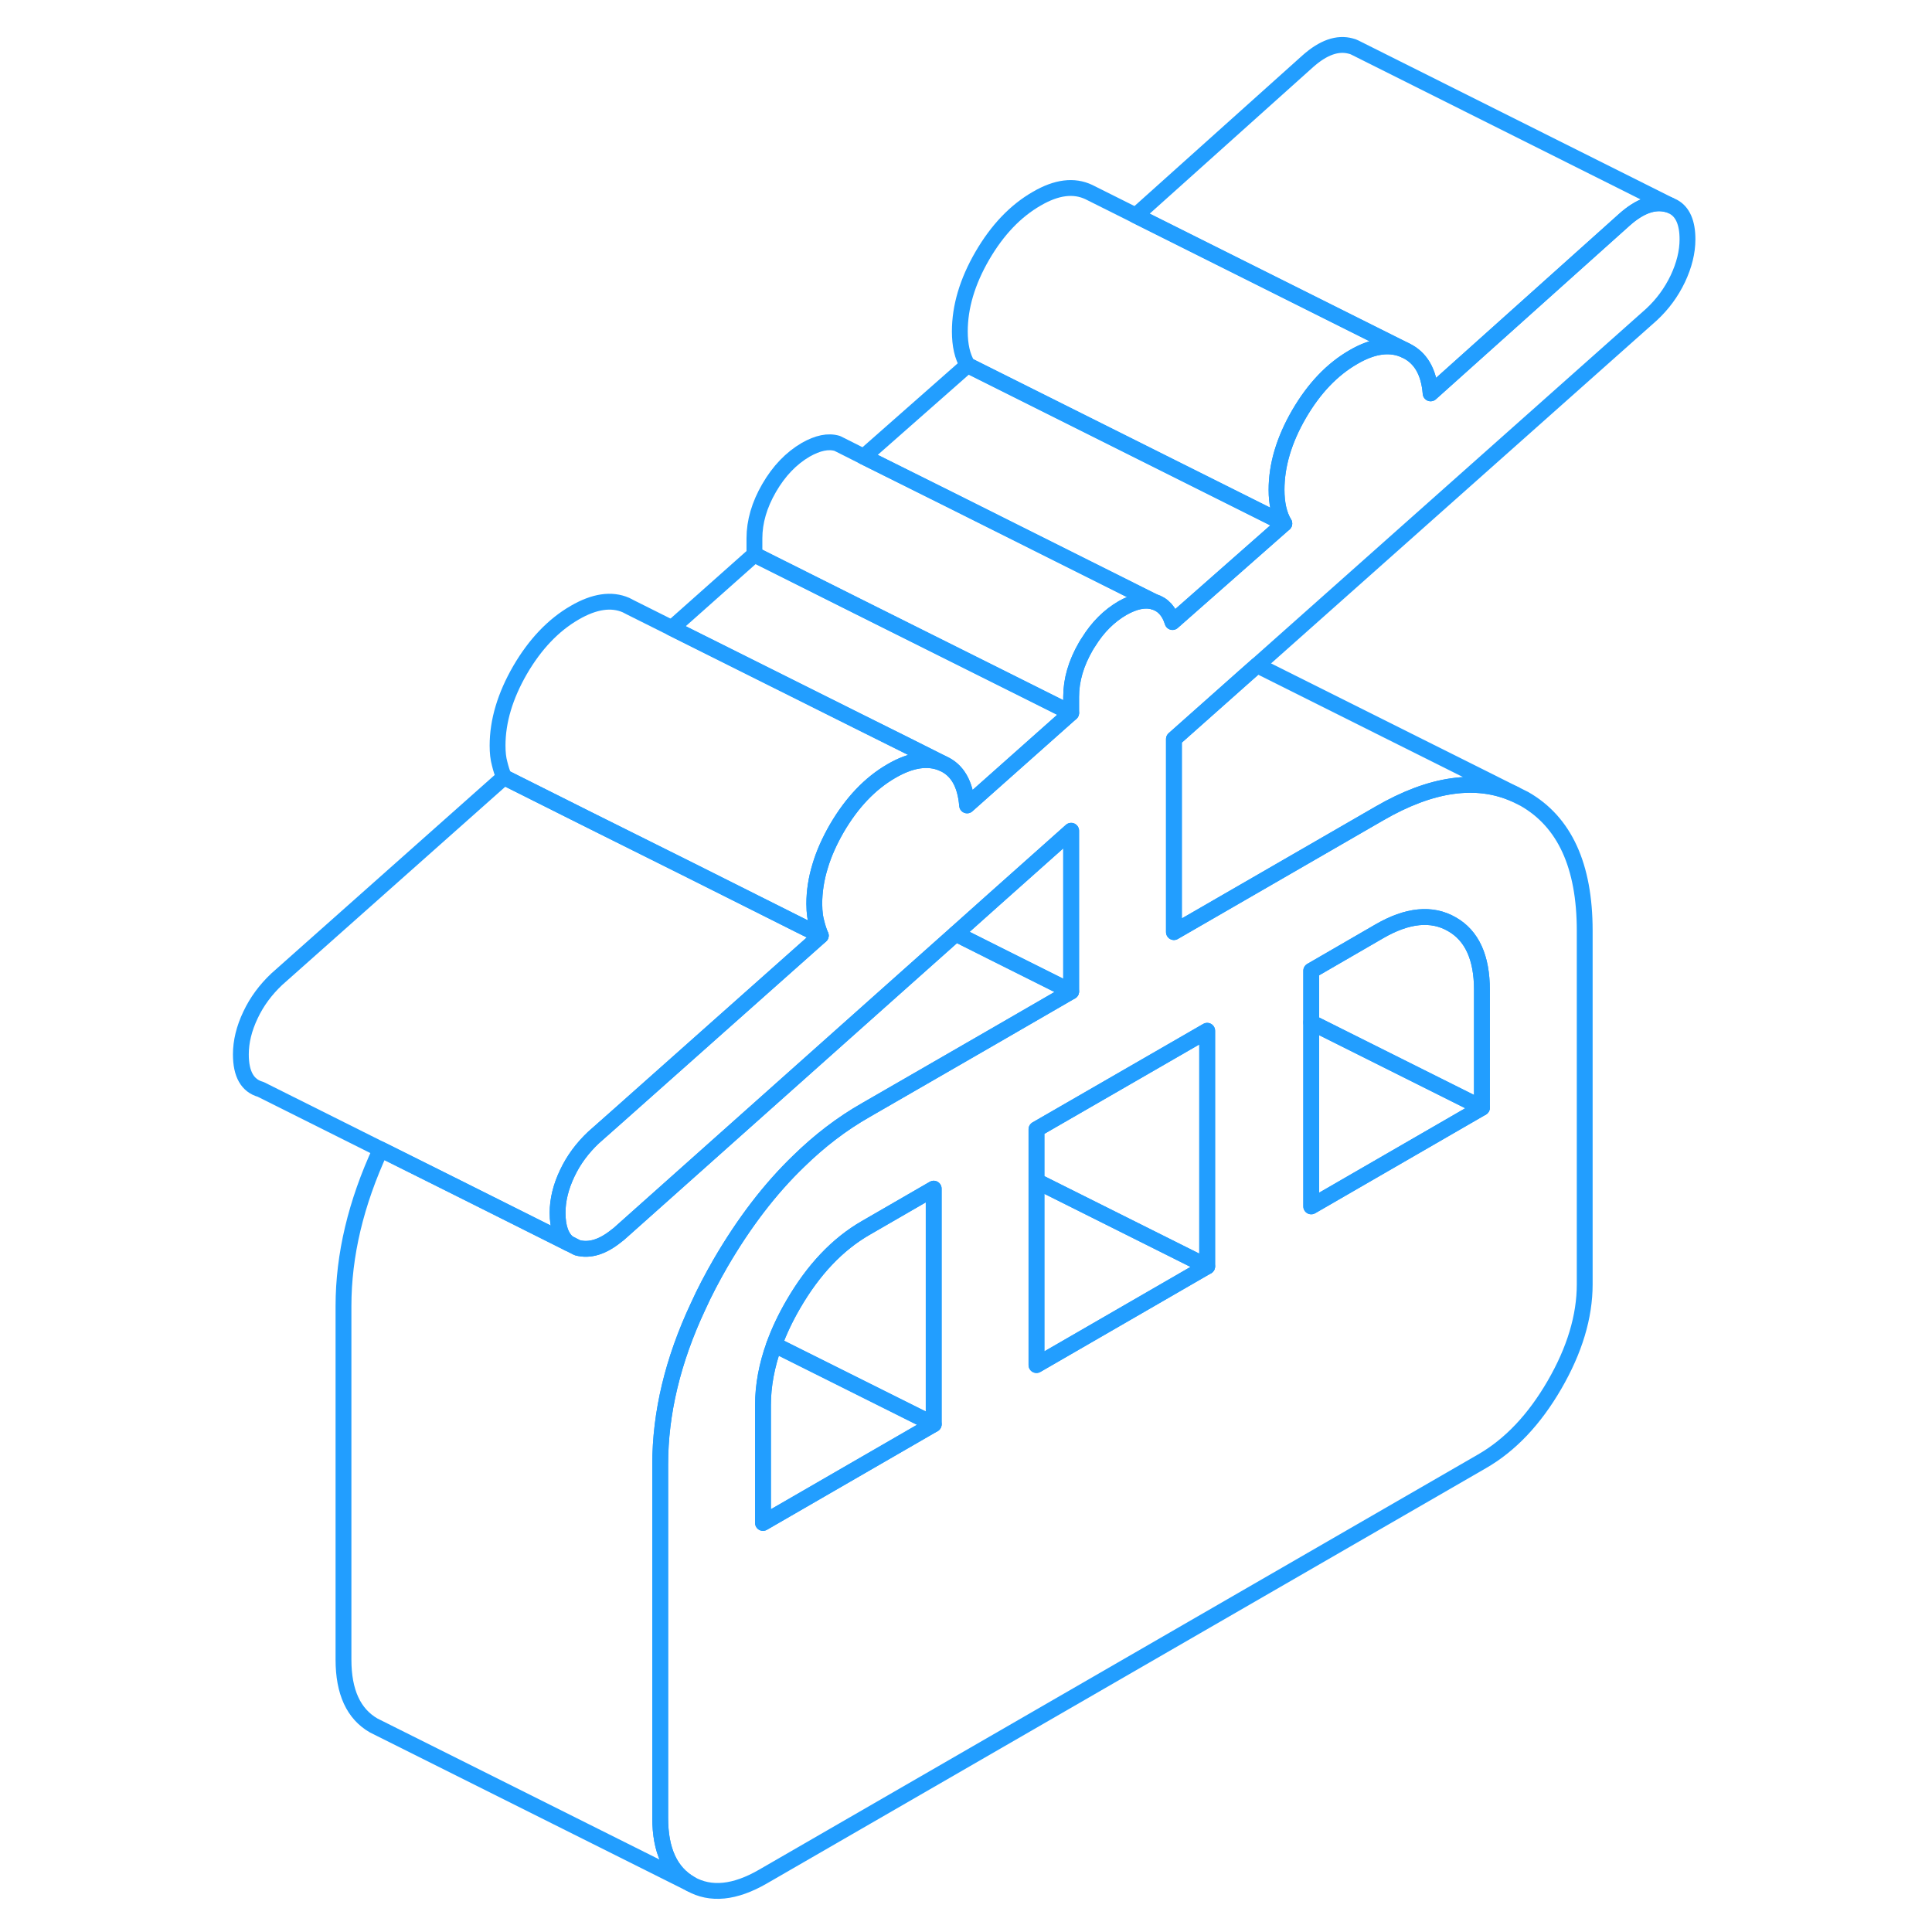 <svg viewBox="0 0 96 122" fill="none" xmlns="http://www.w3.org/2000/svg" height="48" width="48" stroke-width="1px" stroke-linecap="round" stroke-linejoin="round"><path d="M92.67 13.06L92.56 13.01C92.56 13.01 92.48 12.96 92.43 12.95C92.39 12.93 92.34 12.92 92.3 12.91C91.46 12.68 90.56 13 89.58 13.87L77.34 24.84C77.23 23.48 76.71 22.58 75.76 22.13C74.81 21.68 73.72 21.82 72.48 22.54C71.12 23.32 69.98 24.52 69.03 26.15C68.08 27.79 67.61 29.38 67.61 30.93C67.61 31.36 67.65 31.76 67.73 32.11C67.81 32.47 67.94 32.79 68.1 33.06L61.04 39.28C60.83 38.6 60.44 38.17 59.87 38C59.3 37.83 58.64 37.97 57.88 38.4C57.04 38.89 56.32 39.6 55.74 40.54C55.68 40.63 55.62 40.72 55.57 40.81C54.95 41.88 54.64 42.94 54.64 44V45.02L48.07 50.86C47.96 49.5 47.45 48.61 46.53 48.21C45.61 47.81 44.53 47.97 43.29 48.69C41.94 49.47 40.79 50.68 39.84 52.31C39.38 53.11 39.02 53.91 38.79 54.69C38.54 55.5 38.42 56.3 38.42 57.08C38.42 57.36 38.44 57.61 38.47 57.84C38.49 57.97 38.52 58.1 38.55 58.22C38.63 58.55 38.72 58.83 38.83 59.08L32.45 64.75L25.96 70.52L24.48 71.83C23.78 72.49 23.22 73.24 22.82 74.09C22.41 74.95 22.21 75.78 22.21 76.58C22.21 77.51 22.44 78.15 22.9 78.51H22.91L23.46 78.79C24.24 79 25.07 78.74 25.96 78.01C26.03 77.96 26.11 77.9 26.18 77.83L32.45 72.24L43.23 62.63L47.35 58.96L49.8 56.77L54.64 52.46V62.61L49.8 65.41L43.23 69.2L41.67 70.1C40.16 70.96 38.76 72.03 37.44 73.32C35.62 75.07 33.98 77.22 32.5 79.76C31.97 80.68 31.49 81.59 31.08 82.5C29.48 85.91 28.69 89.24 28.69 92.47V114.8C28.69 116.85 29.33 118.23 30.6 118.96C31.87 119.68 33.4 119.53 35.18 118.5L80.58 92.28C82.37 91.25 83.89 89.64 85.16 87.45C86.43 85.26 87.07 83.14 87.07 81.1V58.77C87.07 54.67 85.8 51.9 83.26 50.45L82.66 50.15C80.24 49.07 77.38 49.47 74.1 51.37L67.07 55.43L61.13 58.86V46.67L65.61 42.69L66.38 42.01L91.29 19.86C91.99 19.21 92.54 18.46 92.95 17.6C93.35 16.75 93.56 15.92 93.56 15.11C93.56 14.07 93.26 13.38 92.67 13.06ZM45.96 89.94L35.18 96.17V88.73C35.18 87.48 35.42 86.21 35.89 84.91C36.19 84.08 36.59 83.23 37.09 82.37C38.36 80.18 39.88 78.57 41.67 77.54L45.96 75.06V89.94ZM69.8 61.3L74.1 58.81C75.88 57.78 77.41 57.63 78.68 58.36C79.95 59.08 80.58 60.47 80.58 62.51V69.95L69.8 76.18V61.3ZM63.23 65.09V79.97L52.45 86.2V71.31L63.23 65.09Z" stroke="#229EFF" stroke-linejoin="round"/><path d="M80.58 62.51V69.95L69.8 64.56V61.3L74.1 58.81C75.88 57.78 77.41 57.63 78.68 58.36C79.95 59.08 80.58 60.47 80.58 62.51Z" stroke="#229EFF" stroke-linejoin="round"/><path d="M80.58 69.95L69.8 76.18V64.56L80.58 69.95Z" stroke="#229EFF" stroke-linejoin="round"/><path d="M45.96 89.939L35.18 96.169V88.729C35.18 87.479 35.42 86.209 35.89 84.909L45.96 89.939Z" stroke="#229EFF" stroke-linejoin="round"/><path d="M45.96 75.06V89.94L35.89 84.91C36.19 84.08 36.59 83.23 37.09 82.37C38.36 80.18 39.88 78.57 41.67 77.54L45.96 75.06Z" stroke="#229EFF" stroke-linejoin="round"/><path d="M63.23 79.969L52.45 86.199V74.579L63.23 79.969Z" stroke="#229EFF" stroke-linejoin="round"/><path d="M63.23 65.09V79.97L52.45 74.58V71.31L63.23 65.09Z" stroke="#229EFF" stroke-linejoin="round"/><path d="M68.1 33.06L61.04 39.28C60.83 38.6 60.44 38.17 59.87 38L46.92 31.52L41.54 28.84L48.1 23.06L68.1 33.06Z" stroke="#229EFF" stroke-linejoin="round"/><path d="M59.87 38C59.3 37.83 58.64 37.97 57.88 38.4C57.04 38.89 56.32 39.6 55.74 40.54C55.68 40.63 55.62 40.72 55.57 40.81C54.95 41.88 54.64 42.94 54.64 44V45.02L50.96 43.18L41.13 38.27L34.64 35.02V34C34.64 32.94 34.95 31.88 35.57 30.81C36.19 29.74 36.96 28.94 37.88 28.4C38.64 27.97 39.3 27.83 39.87 28L40.35 28.24L41.54 28.84L46.92 31.52L59.87 38Z" stroke="#229EFF" stroke-linejoin="round"/><path d="M54.64 45.02L48.07 50.859C47.96 49.499 47.45 48.609 46.53 48.209L44.24 47.059L41.13 45.51L29.42 39.66L34.64 35.02L41.13 38.27L50.96 43.179L54.64 45.02Z" stroke="#229EFF" stroke-linejoin="round"/><path d="M92.43 12.95C92.43 12.95 92.34 12.92 92.3 12.91C91.46 12.68 90.56 13 89.58 13.87L77.34 24.84C77.23 23.48 76.71 22.58 75.76 22.13L64.06 16.28L58.72 13.61L69.58 3.87C70.56 3 71.46 2.68 72.3 2.91C72.39 2.93 72.47 2.96 72.55 3L72.67 3.06L92.43 12.95Z" stroke="#229EFF" stroke-linejoin="round"/><path d="M75.76 22.13C74.81 21.68 73.72 21.82 72.48 22.54C71.12 23.32 69.98 24.52 69.03 26.15C68.08 27.79 67.61 29.38 67.61 30.93C67.61 31.36 67.65 31.76 67.73 32.11C67.81 32.47 67.94 32.79 68.1 33.06L48.1 23.06C47.94 22.79 47.81 22.47 47.73 22.11C47.65 21.76 47.61 21.36 47.61 20.93C47.61 19.38 48.08 17.79 49.03 16.15C49.98 14.52 51.12 13.32 52.48 12.54C53.72 11.82 54.81 11.68 55.76 12.13L58.72 13.61L64.06 16.28L75.76 22.13Z" stroke="#229EFF" stroke-linejoin="round"/><path d="M46.53 48.21C45.61 47.81 44.53 47.97 43.29 48.69C41.94 49.47 40.79 50.68 39.84 52.31C39.38 53.11 39.02 53.91 38.79 54.69C38.54 55.5 38.42 56.3 38.42 57.08C38.42 57.36 38.44 57.61 38.47 57.84C38.49 57.97 38.52 58.1 38.55 58.22C38.63 58.55 38.72 58.83 38.83 59.08L37.48 58.41L30.58 54.95L24.2 51.77L18.83 49.08C18.72 48.83 18.63 48.55 18.55 48.22C18.46 47.9 18.42 47.52 18.42 47.08C18.42 45.53 18.9 43.94 19.84 42.31C20.79 40.68 21.94 39.47 23.29 38.69C24.53 37.97 25.61 37.81 26.53 38.21L26.86 38.38L29.42 39.66L41.13 45.51L44.24 47.06L46.53 48.21Z" stroke="#229EFF" stroke-linejoin="round"/><path d="M38.83 59.08L32.45 64.75L25.96 70.52L24.48 71.83C23.78 72.49 23.22 73.24 22.82 74.09C22.41 74.95 22.21 75.78 22.21 76.58C22.21 77.51 22.44 78.15 22.9 78.51L15.87 74.99L11.04 72.58L3.46 68.79C2.63 68.56 2.21 67.83 2.21 66.58C2.21 65.78 2.41 64.95 2.82 64.09C3.22 63.24 3.78 62.49 4.48 61.83L18.83 49.08L24.2 51.77L30.58 54.95L37.48 58.41L38.83 59.08Z" stroke="#229EFF" stroke-linejoin="round"/><path d="M82.66 50.15C80.24 49.07 77.38 49.47 74.1 51.37L67.07 55.43L61.13 58.86V46.67L65.61 42.69L66.38 42.01L82.66 50.15Z" stroke="#229EFF" stroke-linejoin="round"/><path d="M54.64 52.46V62.61L49.8 60.19L47.35 58.96L49.8 56.77L54.64 52.46Z" stroke="#229EFF" stroke-linejoin="round"/><path d="M54.64 62.61L49.8 65.41L43.23 69.2L41.67 70.1C40.16 70.96 38.76 72.03 37.44 73.32C35.62 75.07 33.98 77.22 32.5 79.76C31.97 80.68 31.49 81.59 31.08 82.5C29.48 85.91 28.69 89.24 28.69 92.47V114.8C28.69 116.85 29.33 118.23 30.6 118.96L11 109.16L10.6 108.96C9.33 108.23 8.69 106.85 8.69 104.8V82.47C8.69 79.26 9.47 75.97 11.04 72.58L15.87 74.99L22.9 78.51H22.91L23.46 78.79C24.24 79 25.07 78.74 25.96 78.01C26.03 77.96 26.11 77.9 26.18 77.83L32.45 72.24L43.23 62.63L47.35 58.96L49.8 60.19L54.64 62.61Z" stroke="#229EFF" stroke-linejoin="round"/></svg>